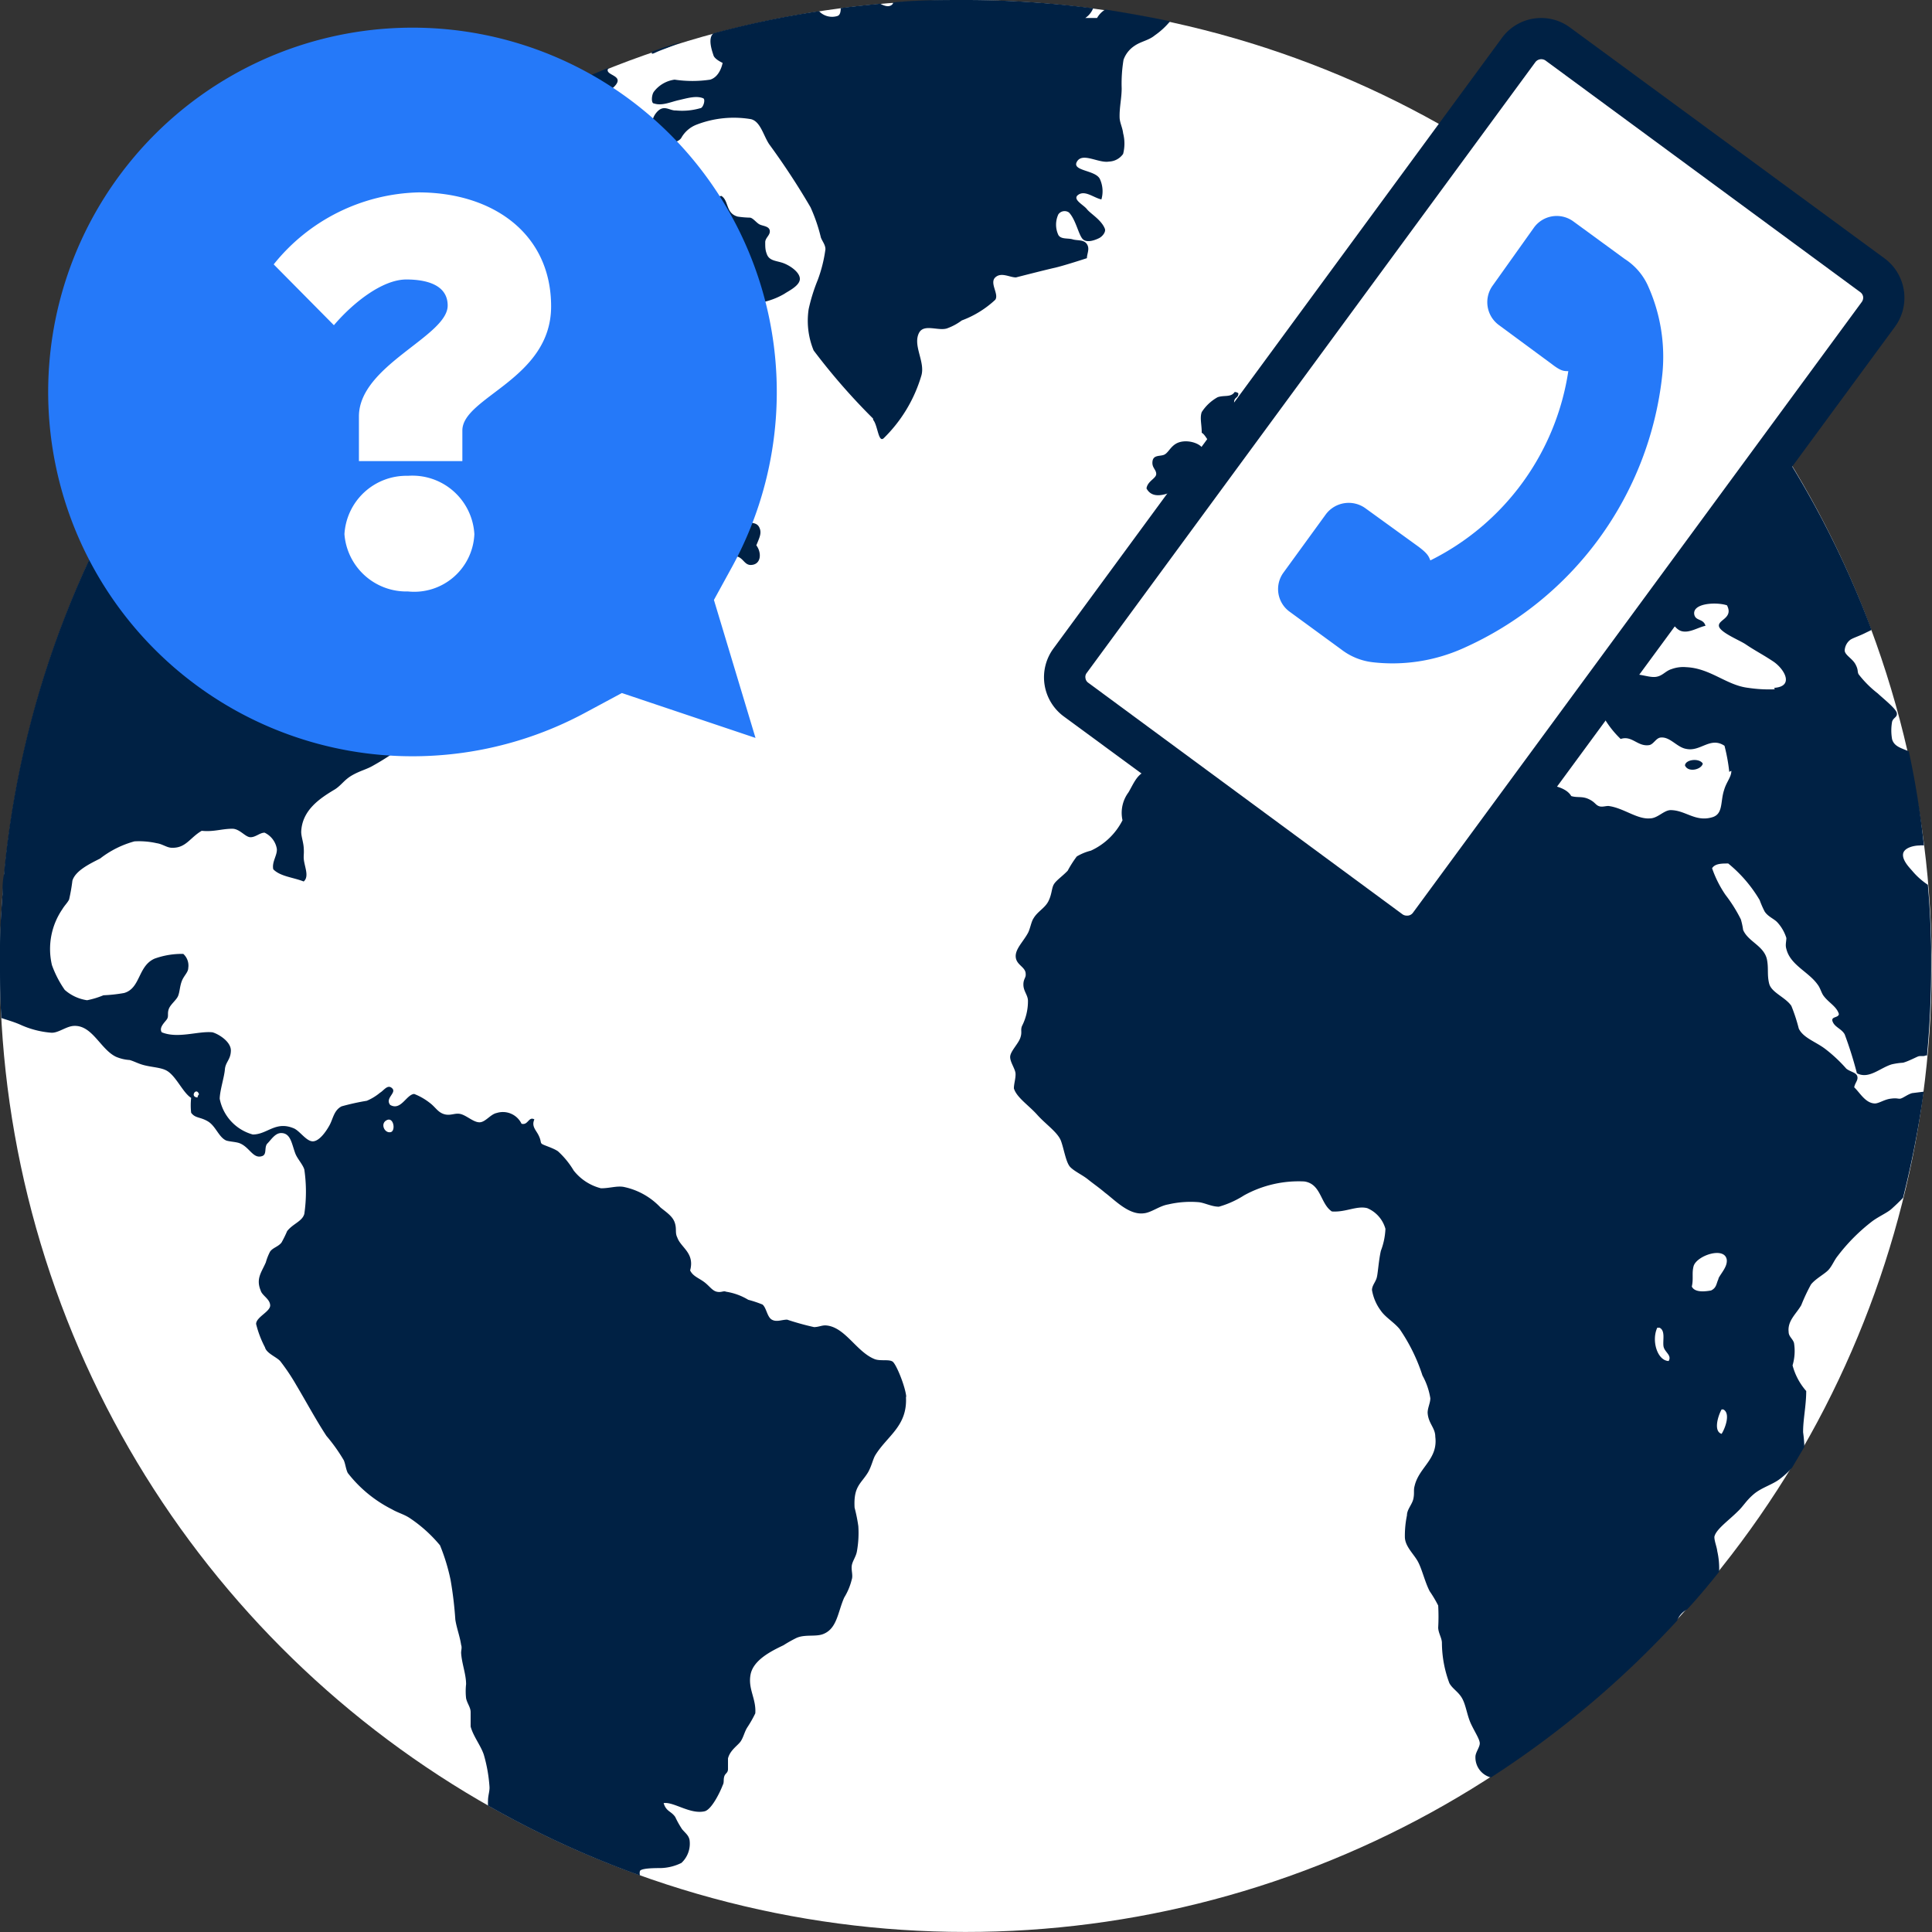 <svg xmlns="http://www.w3.org/2000/svg" viewBox="0 0 93.39 93.39"><rect x="0" y="0" width="93.39" height="93.39" fill="#333333" stroke="none"/><defs><style>.cls-1,.cls-3{fill:#fff;}.cls-2{fill:#002144;}.cls-2,.cls-3,.cls-4{fill-rule:evenodd;}.cls-4{fill:#2579f9;}</style></defs><g id="Layer_2" data-name="Layer 2"><g id="Layer_1-2" data-name="Layer 1"><circle class="cls-1" cx="46.69" cy="46.69" r="46.69" transform="translate(-8.91 82.32) rotate(-77.65)"/><path class="cls-2" d="M27.06,6.92a4.13,4.13,0,0,0,1-.75c.23-.31-.07-.59.25-1s1.24-.7,1.5-1.13-.65-.41-.39-.76a47.84,47.84,0,0,0-4.81,2.24,1.81,1.81,0,0,1,.79.27c.19.24.05.53-.36.59a14,14,0,0,1-1.52-.25l-1,.58-.09.15a.57.57,0,0,0,0,.6c.09.18.85.11.49.44s-1.33.37-1.7.67-.34.63-.17.82.45,0,.93,0,1.27.13,1.95.12,1.76-.14,2.11-.17.51-.26.3-.75a2.51,2.51,0,0,0-.87-1c-.13,0-1.11.26-.79-.28s2.24-.31,2.4-.44Zm4.45-4.39c0,.05-.05.12.2,0s.76-.28,1.25-.51c-.48.15-1,.31-1.45.48ZM93,40.87a.66.66,0,0,0-.21,0c-.3,0-.77.12-.8.42s.29.63.44.8a3.53,3.53,0,0,0,.76.68c.09,1,.14,2,.16,3h0c0,.32,0,.64,0,.95,0,1.45-.07,2.88-.2,4.3l-.07,0c-.1.06-.25,0-.37.05s-.49.24-.72.3a3.31,3.31,0,0,0-.55.08c-.58.18-1.1.73-1.68.43A18.7,18.7,0,0,0,89.17,50c-.15-.27-.47-.34-.58-.61s.27-.17.3-.37c-.1-.36-.49-.55-.73-.87-.12-.15-.16-.38-.3-.56-.44-.62-1.32-.94-1.51-1.72-.06-.19,0-.36,0-.53a2,2,0,0,0-.44-.76c-.16-.17-.45-.27-.61-.52a4.56,4.56,0,0,1-.24-.55,6.61,6.61,0,0,0-1.52-1.77c-.31,0-.64,0-.78.23a5.38,5.38,0,0,0,.65,1.29,7.11,7.11,0,0,1,.74,1.18,3.51,3.51,0,0,1,.11.51c.24.57,1,.76,1.15,1.42.09.44,0,.75.11,1.18s.78.65,1.07,1.07a8.29,8.29,0,0,1,.36,1.1c.22.46.84.64,1.3,1a7.15,7.15,0,0,1,1,.94c.21.16.48.18.53.37s-.11.3-.15.53c.27.25.54.77,1,.78.19,0,.45-.19.75-.23s.32,0,.45,0,.37-.21.6-.27l.56-.07a48.34,48.34,0,0,1-1,5.13c-.18.19-.36.36-.56.54s-.59.35-.91.58a8.91,8.91,0,0,0-1.68,1.68c-.18.22-.27.48-.45.68s-.63.43-.85.71a9,9,0,0,0-.47,1c-.24.42-.67.75-.61,1.29,0,.23.2.33.26.54A2.43,2.43,0,0,1,86.65,66a3.07,3.07,0,0,0,.66,1.24c0,.71-.16,1.42-.15,2a6.21,6.21,0,0,1,.06.7l-.59,1a3.9,3.9,0,0,1-.58.54c-.35.28-.89.42-1.27.74s-.51.59-.78.84c-.45.45-1.06.87-1.13,1.23,0,.21.12.49.14.69a3.8,3.8,0,0,1,.09,1c-.5.62-1,1.23-1.55,1.82a1,1,0,0,0-.48.54,46.51,46.51,0,0,1-9,7.58,1,1,0,0,1-.75-1c0-.21.21-.46.21-.65s-.23-.53-.42-.93-.24-.88-.42-1.22-.48-.48-.63-.76a5.63,5.63,0,0,1-.36-1.94c0-.24-.17-.47-.18-.74a9.68,9.68,0,0,0,0-1.07,5.82,5.82,0,0,0-.41-.69c-.24-.46-.38-1.11-.59-1.47s-.59-.7-.61-1.13a4.85,4.85,0,0,1,.1-1.07c0-.29.25-.52.31-.8s0-.41.06-.62c.21-.91,1.14-1.29,1-2.38,0-.44-.34-.64-.37-1.16,0-.24.13-.47.13-.7a3.35,3.35,0,0,0-.38-1.1,8.66,8.66,0,0,0-1.1-2.24c-.28-.34-.69-.57-.91-.89a2.31,2.31,0,0,1-.43-1c0-.22.17-.38.23-.6s.09-.82.2-1.3a3.35,3.35,0,0,0,.22-1.06,1.53,1.53,0,0,0-.88-1c-.51-.13-1.05.21-1.71.16-.56-.37-.51-1.33-1.33-1.45a5.46,5.46,0,0,0-2.91.67,4.58,4.58,0,0,1-1.22.55c-.36,0-.71-.2-1-.22a4.74,4.74,0,0,0-1.45.11c-.43.07-.82.4-1.19.43-.72.09-1.41-.66-1.87-1-.28-.24-.56-.43-.82-.64s-.64-.38-.85-.59-.3-.84-.45-1.26-.74-.81-1.15-1.27-1-.84-1.13-1.28c0-.22.09-.48.08-.71s-.27-.56-.26-.82.39-.62.49-.91,0-.36.08-.57a2.64,2.64,0,0,0,.29-1.22c0-.27-.21-.46-.22-.76s.13-.35.11-.54c0-.34-.44-.42-.48-.81s.36-.74.6-1.19c.1-.2.15-.53.26-.69.2-.34.55-.49.72-.83s.15-.62.26-.81.4-.38.67-.66a5.34,5.34,0,0,1,.44-.69,2.51,2.51,0,0,1,.68-.28,3.21,3.21,0,0,0,1.53-1.47,1.66,1.66,0,0,1,.29-1.35c.24-.41.39-.82.78-1s.91-.29,1.22-.82a2.77,2.77,0,0,0,.41-1,1.16,1.16,0,0,0-.7-1c-.33,0-.85.25-1-.13-.06-.11,0-.41,0-.56s-.25-.45-.26-.64c0-.39.35-.76.46-1.2a6.22,6.22,0,0,0-.05-1.71c.51-.85,1.65-.41,2.78-.29.18,0,.37,0,.56,0,.67,0,1.2.27,1.42-.37a4.37,4.37,0,0,0,.09-1.35A3.33,3.33,0,0,0,59.48,27c-.36-.24-.89-.15-1.1-.62.16-.77,1-.1,1.46-.27.25-.07.21-.56.43-.62s.33.19.54.18a3.41,3.41,0,0,0,1-.41c.24-.17.3-.51.51-.65a1.74,1.74,0,0,1,.46-.13,2.66,2.66,0,0,0,.89-.65c.28-.39.42-.87.75-.91.5-.07,1.59.2,1.67-.37s-.49-1-.31-1.57.51-.35,1-.58c.27.23.23.79.26,1.15.33,0,1,0,1-.35s-.51-.85-.65-1.09-.19-.75-.45-.81c-.55-.17-1,.72-1.72.66a1.29,1.29,0,0,1-1.05-.82,2.51,2.51,0,0,1-.06-.62A3,3,0,0,1,64,17.4c.26-.49.87-.53,1.31-.75.17-.09.28-.29.48-.36s.78.07,1.08-.09.13-.32.25-.56.29-.2.41-.37.08-.32.15-.42c.28-.38.83-.47,1-.88.09-.19-.18-.29-.14-.56s.55,0,.81,0,.62-.44,1-.47a9.12,9.12,0,0,0,1.18,0c.21-.06.39-.25.59-.24s.28.07.39.08.26,0,.43,0a8.65,8.65,0,0,1,.9.21c.56.11,1.06,0,1.53.29.24.17.25.44.57.63.17.1.36,0,.59.1s.73.41,1.17.55c.17,0,.33,0,.49.08a10.38,10.38,0,0,1,1.58.82c.44.22,1.31.59,1.38,1s-.68.47-1,.39c-.55-.09-1.31-.57-1.88-.47A2.11,2.11,0,0,0,80.05,18c0-.4-.45-.26-.42-.63.31-.21.78.34,1.27.35.19,0,.11-.33.15-.51a1.43,1.43,0,0,1,1.54-.05.23.23,0,0,1,.12-.12h0a46.69,46.69,0,0,1,7.76,13.41l-.29.14c-.27.14-.59.24-.73.33a.69.69,0,0,0-.28.52c0,.22.37.39.52.67s.08.34.15.48a5.11,5.11,0,0,0,.93.93c.24.23.89.74.92.95s-.17.21-.23.42a2.42,2.42,0,0,0,0,.84c.1.36.45.43.81.59A44,44,0,0,1,93,40.87ZM81.45,37c.15.36.8.2.86-.09-.17-.28-.84-.2-.86.09ZM68.73,34.25a2.1,2.1,0,0,0,1.45.8c.21-.16.21-.54.32-.84-.53,0-1.39-.27-1.77,0ZM66,32.08a3.88,3.88,0,0,1,0,1.08c.24.49.75.09.88-.24.16-1.07-.38-1.39-.87-.84Zm.71-1.23c-.38-.44-.74.47-.25.58.17-.08.29-.24.25-.58Zm-4.58-7.33c0-.28-.46-.33-.66-.56s-.14-.33-.26-.54-.42-.45-.59-.68S60,21,60,20.71s.29-.31.34-.69-.64-.15-.68-.5.21-.25.2-.51a.27.27,0,0,0-.18-.06c-.18.27-.5.14-.82.25a2.15,2.15,0,0,0-.77.72c-.1.28,0,.59,0,1,.2.1.34.55.69.78.13.08.3.05.43.13a.76.76,0,0,1,.34.65c-.07.33-.45.22-.66.47,0,.44-.28.5-.38.81.05.18.33.16.36.4s-.45.28-.36.55c.4.34.8,0,1.16-.08.82-.08,1.64.19,2.13-.2-.06-.45.4-.56.35-.95Zm-3.95-1.7c0-.38-.89-.67-1.37-.35-.26.17-.36.45-.56.52s-.5,0-.54.31.18.39.18.61-.42.34-.47.7c.36.67,1.25.13,1.69,0,.21-.07.51,0,.62-.22s0-.57.1-.88.39-.35.35-.67ZM33,12.94c0,.36-1,.87-1.06.42s.84-.87,1.06-.42ZM43.79,67.49c.1,1.45-.91,1.91-1.49,2.87-.11.2-.17.51-.34.81-.34.56-.71.67-.65,1.71a7.78,7.78,0,0,1,.18.89A5,5,0,0,1,41.42,75c-.05.27-.23.48-.25.71s.07.45,0,.65a3,3,0,0,1-.36.86c-.31.69-.34,1.49-1,1.76-.37.16-.92,0-1.34.21a6.64,6.64,0,0,0-.6.34c-.61.29-1.46.72-1.59,1.42s.28,1.16.23,1.87a5.69,5.69,0,0,1-.38.67c-.14.21-.19.49-.33.69s-.51.42-.61.82c0,.13,0,.31,0,.51s-.13.2-.18.36,0,.29-.07.41c-.14.37-.53,1.16-.86,1.27-.7.18-1.52-.47-2-.39.12.41.36.38.56.67a4.62,4.62,0,0,0,.33.59c.17.2.31.29.36.51a1.27,1.27,0,0,1-.39,1.12,2.4,2.4,0,0,1-1,.25c-.25,0-.9,0-1,.13a.34.34,0,0,0,0,.23,46.64,46.64,0,0,1-7.35-3.38,2.42,2.42,0,0,1,0-.25c0-.24.09-.46.07-.68a7.31,7.31,0,0,0-.27-1.52c-.14-.44-.51-.89-.64-1.37,0-.18,0-.47,0-.7s-.17-.42-.22-.67a3.07,3.07,0,0,1,0-.68c0-.49-.21-1-.24-1.51,0-.15.05-.25,0-.39-.06-.41-.22-.82-.28-1.22a18.36,18.36,0,0,0-.23-1.92,9.53,9.53,0,0,0-.51-1.67,6.8,6.8,0,0,0-1.45-1.31c-.28-.19-.58-.26-.87-.43a6.27,6.27,0,0,1-2.14-1.76c-.09-.18-.11-.42-.19-.61a8.25,8.25,0,0,0-.84-1.18c-.5-.76-1-1.69-1.46-2.46a10,10,0,0,0-.77-1.15c-.17-.2-.67-.38-.74-.67A5,5,0,0,1,12.38,64c0-.34.7-.6.68-.91s-.39-.46-.46-.71c-.24-.58.05-.89.25-1.36a2.71,2.71,0,0,1,.2-.51c.13-.2.4-.24.56-.45a5.69,5.69,0,0,0,.27-.55c.28-.36.73-.47.83-.83a7.41,7.41,0,0,0,0-2.15c-.08-.25-.33-.51-.43-.76-.18-.47-.22-1-.69-1-.29,0-.48.32-.66.5s0,.55-.28.62c-.43.13-.6-.47-1.1-.64-.19-.06-.51-.07-.64-.13-.35-.18-.49-.7-.87-.92s-.6-.14-.8-.41a3.22,3.22,0,0,1,0-.72c-.42-.26-.76-1.14-1.25-1.35-.31-.14-.79-.14-1.19-.28-.18-.06-.33-.14-.53-.2a2,2,0,0,1-.67-.16c-.74-.36-1.13-1.51-2-1.49-.38,0-.77.35-1.12.33A4.42,4.42,0,0,1,1,49.54c-.31-.14-.64-.23-.93-.33C0,48.37,0,47.54,0,46.69c0-.31,0-.63,0-.95H0c0-.84.06-1.68.12-2.51h0c0-.33,0-.65.08-1v-.07A46.43,46.43,0,0,1,10.46,17.25l.13-.06h0c.24-.08.44,0,.62-.26,0-.2-.08-.3-.21-.33.6-.72,1.22-1.41,1.87-2.09.59,0,1.3.45,1.84,0,.14-.1.14-.26.29-.52a2.85,2.85,0,0,0,.61-1.23,13.17,13.17,0,0,0-1.71.68c.78-.77,1.58-1.51,2.41-2.22.39-.06.79,0,1.24,0a5.87,5.87,0,0,1,.84-.11c.32.05.43.4.69.43s.31,0,.46,0c.3,0,.54.17.89-.15.24,0,.22.31.45.31.26-.17.5-.55.86-.69.15-.05.3,0,.47-.07s.75-.57.84-.19c-.11.28-.49.38-.74.63a2.48,2.48,0,0,0-.59.91c0,.36.5.15.45.61-.11.27-.37.19-.64.34s-.33.39-.57.47a8.09,8.09,0,0,1-1.66.09c-.08.26.19.37.33.43a2.41,2.41,0,0,0,1.56,0,1.93,1.93,0,0,0,1.1-.25c.22-.18.25-.5.43-.71a1.85,1.85,0,0,1,1-.51c.15,0,.35.21.33.34,0,.36-.47.31-.54.68.27.18,1.1-.33,1.18-.65s-.2-.37-.15-.6c.07-.42.56-.46.56-.89-.2-.16-.49.13-.72.1s-.56-.43-.66-.71c.18-.23.46-.14.69-.12a2.25,2.25,0,0,1,1.46-.8c.23,0,.56-.19.64.06s-.57.62-.54,1c.45.08.71-.65,1.13-1a6.07,6.07,0,0,1,.69-.39c.23-.1.49-.35.66-.36s.2.16.37.22.4-.1.42.17c-.49.81-1.91.52-2.41,1.35,0,.52-.38,1.07-.16,1.4s.62,0,.68.29-.46.39-.36.81c.34.23.83-.31,1.2-.54s.88-.53,1-1c-.14-.38-.86,0-.92-.42a2.38,2.38,0,0,1,.38-.85,4.47,4.47,0,0,1,2.64-1.25c.17,0,.32.11.5.11.57,0,1.31-.39,1.75-.12.4-.28.81,0,1.33-.12.37.23.2.84.79,1a4.48,4.48,0,0,0,.58.05c.15,0,.32.25.48.33s.46.08.49.3-.22.34-.22.56,0,.37.07.55c.12.38.5.33.86.48s.79.48.74.79-.57.55-.74.67a3.55,3.55,0,0,1-.93.38c-.34,0-.4-.8-.86-.75a.44.44,0,0,0-.41.46c-.05.51.46.51.45,1s-.31.59-.74.94a2.68,2.68,0,0,0-.89-.31c-.25.31.32.4.11.79-.58.16-1-.14-1.49-.27-.15-.06-.39,0-.51-.1s-.22-.51-.37-.7a1.13,1.13,0,0,0-.82-.49c-.44,0-1.12.68-1.41.15.33-.93,1.38-.34,2.15-.7.28-.16.42-.48.66-.64.47-.33,1.21-.41,1.2-1,0-.3-.37-.27-.56-.39s-.39-.89-.76-.91c-.21,0-.37.2-.58.22-.46.1-.92-.11-1.35.12-.2.14-.1.31-.27.58s-.44.26-.57.45-.16.52-.35.7a4.94,4.94,0,0,1-1.31.58c-.17.08-.4.31-.56.32s-.35-.38-.7-.21c-.08.42.33.57.57.73s.56.37.63.73c-.37.69-.75,0-1.2.06s-1.35,1.16-1.68.35c.17-.48.62-.59.79-1-.5.15-1,.65-1.6.86-.24.08-.48.08-.71.18-.44.18-.78.55-1.25.79-.18.08-.39.1-.58.17a12.12,12.12,0,0,0-1.47.86,11.14,11.14,0,0,0-1.35.94,2.91,2.91,0,0,0-.62.88c0,.23.37.25.35.48s-.29.46-.16.65.44,0,.74,0c.53,0,.84.48,1.23.69a3.22,3.22,0,0,0,1.1.35c.49,0,1.07-.25,1.09.17s-.52.59-.58.84c.23.36-.23.57-.27.91s.25.66.52.66a1.67,1.67,0,0,0,1.12-.86c.22-.48.2-1.1.55-1.48a3.06,3.06,0,0,0,3.24-2.91,2.52,2.52,0,0,1,0-.62c.09-.3.57-.6.55-1,.48-.18.55-1,1-1.17s.81.26,1.34.18c.18,0,.41-.22.58-.18.34,0,.51.48.75.69s.45.11.5.36c-.11.45-.38.47-.39.89a.7.7,0,0,0,.48.65,1.65,1.65,0,0,0,.91-.29c.49-.26,1-1.06,1.34-1s.48,1.17.5,1.56-.11.77-.12,1.18c0,.67.78.58,1.13.9.11.11.14.37.22.52s.39.24.4.53c0,.7-.6.77-.59,1.55-.13.3-.47.28-.46.69,0,.62.86.11,1.06.6.12.26,0,.48-.15.85.27.36.24.94-.27.95-.3,0-.36-.33-.66-.41s-.41,0-.62-.07l-.57-.1c-.45-.05-.94.1-1.19-.17a14.9,14.9,0,0,1,1.65-1.84c.19-.16.53-.28.48-.61-.3-.28-.7,0-1,.24a4,4,0,0,1-1.05.56c-.6.11-1.37-.16-1.88.21-.1.32.54.16.43.64-.25,0-.48.06-.65-.11s0-.42-.15-.51a1.83,1.83,0,0,0-1.18-.09,1,1,0,0,0-.81.7c.44.21,1.23-.31,1.35.28-.27.51-.88.81-.84,1.46a.73.73,0,0,0,.48.61c.19,0,.32-.19.51-.17s.14.27.39.2.58-.7,1-.68c.46.61-.48,1-1,1.18s-1.36.4-1.82.61c-.24.12-1.18,1.07-1.26.37-.07-.5.45-.39.59-.81-.56-.08-1.11.32-1.64.55-.76.33-2,.58-2.25,1.46,0,.18.05.51-.07.63s-.61.14-.86.26-.67.42-.9.48-.4.07-.51.11c-.31.15-.43.56-.78.86-.16.12-.47.2-.57.32s-.27.72-.6.8-.39-.14-.59,0A5,5,0,0,1,19.57,36a12.54,12.54,0,0,1-1.52,1c-.32.19-.6.24-1,.46s-.53.48-.85.69c-.72.43-1.6,1-1.64,2.06,0,.22.1.48.12.75s0,.32,0,.48c0,.39.3.91,0,1.17-.5-.2-1.13-.24-1.47-.59-.08-.36.21-.69.17-1a1.06,1.06,0,0,0-.59-.77c-.23,0-.43.22-.68.22s-.51-.4-.87-.41c-.52,0-.91.16-1.49.1-.57.33-.76.84-1.44.82-.24,0-.45-.18-.73-.22a3.91,3.91,0,0,0-1.08-.09,4.71,4.71,0,0,0-1.66.83c-.49.25-1.19.58-1.34,1.07a8.63,8.63,0,0,1-.16.91c-.07.15-.22.29-.32.46a3.41,3.41,0,0,0-.51,2.71,5.09,5.09,0,0,0,.62,1.2,2.08,2.08,0,0,0,1.08.5A4.17,4.17,0,0,0,5,48.11,7.44,7.44,0,0,0,6,48c.8-.23.66-1.3,1.47-1.66a3.89,3.89,0,0,1,1.39-.23.76.76,0,0,1,.24.68c0,.21-.21.37-.31.63s-.1.52-.18.72-.37.41-.45.63,0,.34-.08.48-.42.41-.26.65c.78.32,1.76-.07,2.45,0,.29.08.9.45.89.89s-.26.54-.29.91-.24,1-.25,1.41a2.23,2.23,0,0,0,1.6,1.73c.71,0,1.1-.68,2-.29.29.14.59.62.9.62s.64-.47.81-.78.21-.72.58-.91a11.4,11.4,0,0,1,1.22-.27,2.5,2.5,0,0,0,.64-.39c.18-.1.37-.43.59-.21s-.36.47-.1.8c.52.3.78-.5,1.16-.53a2.93,2.93,0,0,1,.74.42c.29.21.4.47.72.56s.53-.09.82,0,.61.4.89.39.52-.39.82-.45a1,1,0,0,1,1.2.52c.32.09.34-.37.62-.21-.15.34.08.51.21.78s.07.33.15.4.53.19.78.36a4.07,4.07,0,0,1,.76.93,2.44,2.44,0,0,0,1.32.86c.42,0,.74-.12,1.08-.07a3.38,3.38,0,0,1,1.8,1c.31.25.59.43.69.74s0,.47.12.71c.17.49.85.74.62,1.59.13.27.38.35.65.54s.41.44.64.49.31-.06.45,0a2.94,2.94,0,0,1,1.07.39,5.56,5.56,0,0,1,.69.23c.19.16.22.6.45.73s.48,0,.74,0a12.86,12.86,0,0,0,1.3.36c.22,0,.4-.1.59-.08.91.08,1.45,1.26,2.32,1.62.28.12.71,0,.89.13s.63,1.24.66,1.73Zm-17-50.64c0-.2-.42-.24-.62-.11a.46.46,0,0,0-.19.33c0,.41.79,0,.81-.22Zm15.41,3.38a30.73,30.73,0,0,1-2.87-3.29,3.77,3.77,0,0,1-.24-2,8.54,8.54,0,0,1,.44-1.41,6.83,6.83,0,0,0,.37-1.48c0-.22-.15-.38-.22-.57a8.09,8.09,0,0,0-.5-1.46,35.18,35.18,0,0,0-2-3.05c-.28-.42-.42-1.1-.88-1.21a5,5,0,0,0-2.64.27,1.44,1.44,0,0,0-.73.64c-.31.45-1.53.14-1.53.14.12-.47,0-1,.35-1.39s.61-.06.93-.08a3.15,3.15,0,0,0,1.17-.11c.14,0,.27-.43.14-.48-.34-.14-.78,0-1.18.09S32,5.13,31.61,5c-.14,0-.12-.41,0-.57a1.51,1.51,0,0,1,1-.58,5.82,5.82,0,0,0,1.72,0c.49-.15.6-.81.6-.81s-.38-.17-.44-.36-.3-.83,0-1.07l0,0A45.69,45.69,0,0,1,39.59.54a.87.87,0,0,0,.9.23c.12-.05.15-.2.15-.38.63-.08,1.27-.15,1.91-.21.2.11.46.2.61,0a.09.09,0,0,0,0-.06C44.35,0,45.52,0,46.69,0a47.89,47.89,0,0,1,6.15.4,1,1,0,0,1-.38.47l.57,0a1.11,1.11,0,0,1,.4-.41c1,.16,2.1.35,3.13.57a3.67,3.67,0,0,1-.74.68c-.3.25-.68.29-1,.52a1.34,1.34,0,0,0-.51.66,7.06,7.06,0,0,0-.09,1.38c0,.47-.11.91-.1,1.39,0,.26.14.5.17.78a2,2,0,0,1,0,1,.87.87,0,0,1-.68.37c-.51.09-1.28-.46-1.55,0s.87.4,1.1.83a1.41,1.41,0,0,1,.08,1c-.37-.08-.78-.45-1.11-.23s.25.49.41.7.69.51.86.93c.08.16-.11.39-.27.47s-.57.25-.78.06-.34-.95-.68-1.3a.37.37,0,0,0-.51.09,1.18,1.18,0,0,0,0,1c.13.22.46.14.69.21s.54,0,.69.23,0,.46,0,.68c0,0-1.13.37-1.58.47s-1.85.46-1.85.46c-.31,0-.71-.27-1,0s.19.81,0,1.08a4.83,4.83,0,0,1-1.62,1,2.71,2.71,0,0,1-.73.39c-.43.12-1.09-.23-1.33.2-.33.62.32,1.42.1,2.1a7,7,0,0,1-1.81,3c-.26.25-.29-.62-.51-.88Zm-7.8-6.31h0c.16,0,.27,0,.26-.23a.17.17,0,0,0-.26.23Zm-3.6-3.6h0a.13.13,0,0,0-.2,0l0,.15c.15,0,.19-.08.23-.17ZM21.5,30.08h0c-.14-.15-.64-.08-1,0s-.53.11-.58.3c.37.16,1.4.24,1.56-.28Zm-1.85-.54h0a.44.44,0,0,0-.1-.78c-.11-.05-.28.1-.47.09s-.4-.18-.57-.17a1,1,0,0,0-.71.32c0,.23.14.24.1.49-.37.28-.25,1.16.09,1.16s.64-1,1.14-1.15c.19-.05.27.08.52,0Zm-.8,25.19h0c.29,0,.2-.74-.14-.59s-.14.62.14.59ZM19,31.1h0c-.51-.14-1,.2-1.45.3-.26.06-.72,0-.69.38s.51.18.81.07A4.07,4.07,0,0,0,19,31.1Zm-1.38-2.77h0c.75-.39,0-1.31-.34-1.37-.57-.1-1.48.58-2.18.85-.4.14-.76.19-.88.52.29.56,1-.23,1.53-.19.25,0,.37.38.62.41a7,7,0,0,0,1.25-.22Zm-.57.65h0c-.13-.17-1,.11-1.22.28s-.3.43-.49.65-.39.42-.57.61-1,1.34-.4,1.42c.24,0,.79-.54.86-.75a2.85,2.85,0,0,1,1.11-1.58c.33-.23.64-.22.71-.63Zm.16-14.07h0c.14-.09.34-.24.28-.41-.35-.14-1,.12-1.57.15-.25-.44-.76-.42-.95.37.55.46,1.67-.53,2.24-.11ZM13,25.23h0c.41-.07.84-1.35.14-1.08-.46.16-.71,1.15-.14,1.08ZM9.55,53.05h0s0-.09.07-.15c-.12-.38-.47.13-.07.15Zm.73-33.25h0c.22-.13.49-.14.59-.36-.15-.11-.3-.27-.48-.23s-.41.28-.7.47-.76.33-.84.6a3.5,3.5,0,0,0,1.43-.48ZM85.76,33.25h0c1-.07.48-.93-.05-1.28s-.86-.51-1.32-.82c-.27-.19-1.26-.58-1.3-.89s.71-.38.39-1c-.51-.17-1.69-.11-1.58.45.07.32.44.18.54.54-.35.07-.77.36-1.15.26s-.6-.69-.86-1c-.34,0-.58-.4-1-.39s-.62.62-.83.91-.29.23-.34.39,0,.23,0,.36c-.1.41-.45.52-.39.91s.4.49.42.77-.47.11-.41.45c.69.6.69-.2,1-.29s.81.14,1.15.1.47-.29.78-.38a1.63,1.63,0,0,1,.7-.09c1.17.05,1.95.88,3,1a6.78,6.78,0,0,0,1.28.07Zm-2.17,4.06h0a8.81,8.81,0,0,0-.23-1.26c-.69-.46-1.16.3-1.85.15-.44-.07-.77-.58-1.21-.55-.25,0-.37.35-.6.37-.55.07-.81-.48-1.36-.3a4.74,4.74,0,0,1-1.42-2.81c-.45-.62-1.09-.19-1.39.14-.19,0-.44-.13-.48.09-.11.7,1,.85,1,1.3s-.43.27-.61.47-.06.42-.32.54c-.72,0-1-.37-1-1-.33-.52-.74-.88-1-1.32a1.7,1.7,0,0,1-.32-.63c0-.18.07-.41,0-.59-.09-.39-.75-.7-1.16-.94a6.47,6.47,0,0,1-1.31-.77c-.22-.2-.34-.54-.53-.68s-.38-.11-.52-.24-.18-.41-.45-.48-.34.12-.43.26c-.15.84.49.92.79,1.3a9.34,9.34,0,0,0,.55.86c.23.19.53.18.81.3s.33.36.53.5c.36.25.93.31,1,.75-.21.14-.72-.27-.88.1s.2.38.2.62a.71.71,0,0,1-.76.7c0-.23.19-.39.19-.65,0-.48-1-1.3-1.49-1.55a4.22,4.22,0,0,1-.7-.27,6.32,6.32,0,0,1-1.25-1.09c-.26-.4-.5-1.09-1.07-1.07-.24,0-.43.21-.62.3s-.37.17-.55.29a.94.94,0,0,1-.58.3c-.46,0-.85-.42-1.24-.33-.14,0-.25.15-.41.3A6,6,0,0,1,63,31c-.11.22-.47.18-.73.35a4.24,4.24,0,0,0-1,.93c-.19.21-.37.37-.4.55a2.63,2.63,0,0,1,.09.55,1.7,1.7,0,0,1-.59.72c-.12.1-.3.1-.43.21-.3.19-.43.41-.67.46-.64.11-1.82-.18-1.81.55,0,.5.62.51,1,.5.53,0,1,.12,1.25.06s.42-.28.63-.39a1.41,1.41,0,0,0,.38-.11c.21-.11.34-.29.51-.36a3.57,3.57,0,0,1,1.33-.29c.5,0,1,.08,1.66,0,.22,0,.46-.16.7-.17.4,0,.94.19,1.26.19s.46-.2.73-.2a.78.78,0,0,1,.67.46c0,.12-.06.29,0,.46s.28.41.26.59-.58.55-.49.84.47.39.66.54a2.4,2.4,0,0,0,.84.37c.21,0,.38,0,.59,0a3.15,3.15,0,0,1,1,.42c.35.26.31.67.72.82a6,6,0,0,0,.7.12c.54.15,1,.6,1.35.57.63-.05.32-.67.38-1.08.14-1,2-.84,2.36-.18.29.09.52,0,.83.14s.33.27.49.34.31,0,.48,0c.72.09,1.38.65,2,.6.38,0,.67-.39,1-.4.72,0,1.19.58,2,.35.56-.15.4-.75.59-1.32.11-.39.36-.64.35-.93Zm-.37,32h0c.18-.28.44-1,.08-1.18h-.08c-.18.32-.4,1.06,0,1.18Zm-.15-7.52h0c.14-.27.43-.56.4-.89-.09-.66-1.43-.22-1.6.29-.1.35,0,.61-.09,1,.12.25.49.27.93.19.27-.13.25-.33.36-.56Zm-2.41,4h0c.17-.29-.21-.43-.25-.72s.1-.75-.19-.89h-.11c-.29.62,0,1.59.55,1.61Zm-4.35-46h0c-.79-.78-2,0-2.85-.19a1.53,1.53,0,0,1-1-.81,3.69,3.69,0,0,1-.07-.51c0-.23-.18-.52-.19-.66,0-.68,1.58-.6,1.51-1.46-.33-.35-1.21-.44-1.46-.13-.11.12-.09.35-.21.58-.28.47-1.31.42-1.59,1a1.37,1.37,0,0,0-.1.74c.11.37.86.57.9.94.08.65-.88.46-1,1-.05.23.13.59.1.82,0,.39-.42.24-.87.42-.22.08-.44.46-.7.45s-.37-.18-.54-.15-.14.34-.48.38-.77-.33-.79.06.45.41.73.41.39-.17.61-.15c.42,0,.72.39,1,.43.62.07,1.2-.5,1.85-.36.29,0,.48.29.69.29s.62-.39.86-.52c-.13-.64-.08-1.49.49-1.47.38,0,1,.83,1,.13a.74.74,0,0,0-.56-.63c-.21,0-.44.38-.64,0,0-.34.35-.21.54-.27s.24-.21.42-.26C74.82,19.66,76.05,20.44,76.31,19.74Z"/><path class="cls-2" d="M75.88,1.32,91.11,12.5a2.37,2.37,0,0,1,.5,3.28L69.91,45.31a2.34,2.34,0,0,1-3.27.5L51.42,34.63a2.35,2.35,0,0,1-.5-3.28L72.61,1.82A2.35,2.35,0,0,1,75.88,1.32Z"/><path class="cls-3" d="M68,44.26a.36.36,0,0,1-.2-.06L52.6,33a.32.32,0,0,1-.13-.22.31.31,0,0,1,.06-.25L74.22,3a.36.36,0,0,1,.48-.08L89.92,14.12a.34.34,0,0,1,.14.22.36.36,0,0,1-.06.25L68.3,44.12A.34.34,0,0,1,68,44.26Z"/><path class="cls-4" d="M79.64,13.77a8.35,8.35,0,0,1,.71,4.37,16.37,16.37,0,0,1-9.63,13.2,8.36,8.36,0,0,1-4.38.67,3.06,3.06,0,0,1-1.51-.62l-2.49-1.82a1.35,1.35,0,0,1-.3-1.89l2.05-2.82a1.38,1.38,0,0,1,1.9-.3l2.57,1.86c.44.33.5.46.58.67a12.26,12.26,0,0,0,6.67-9.15c-.22,0-.36,0-.81-.35l-2.55-1.88a1.37,1.37,0,0,1-.3-1.9l2-2.81a1.36,1.36,0,0,1,1.9-.3l2.49,1.82A3,3,0,0,1,79.64,13.77Z"/><path class="cls-4" d="M36.52,35.67,30.06,33.5l-1.75.94a17.61,17.61,0,1,1,7.11-7.1L34.51,29Z"/><path class="cls-3" d="M16.14,15.72c.92-1.08,2.34-2.21,3.5-2.21.94,0,2,.24,2,1.26,0,1.49-4.29,2.89-4.29,5.36v2.16h5V20.81c0-1.62,4.29-2.48,4.29-6S23.82,9.3,20.23,9.3a9.25,9.25,0,0,0-7,3.48l2.91,2.94Zm.51,10.1a3,3,0,0,0,3.07,2.77,2.91,2.91,0,0,0,3.21-2.77A3,3,0,0,0,19.72,23,3,3,0,0,0,16.65,25.82Z"/></g></g></svg>